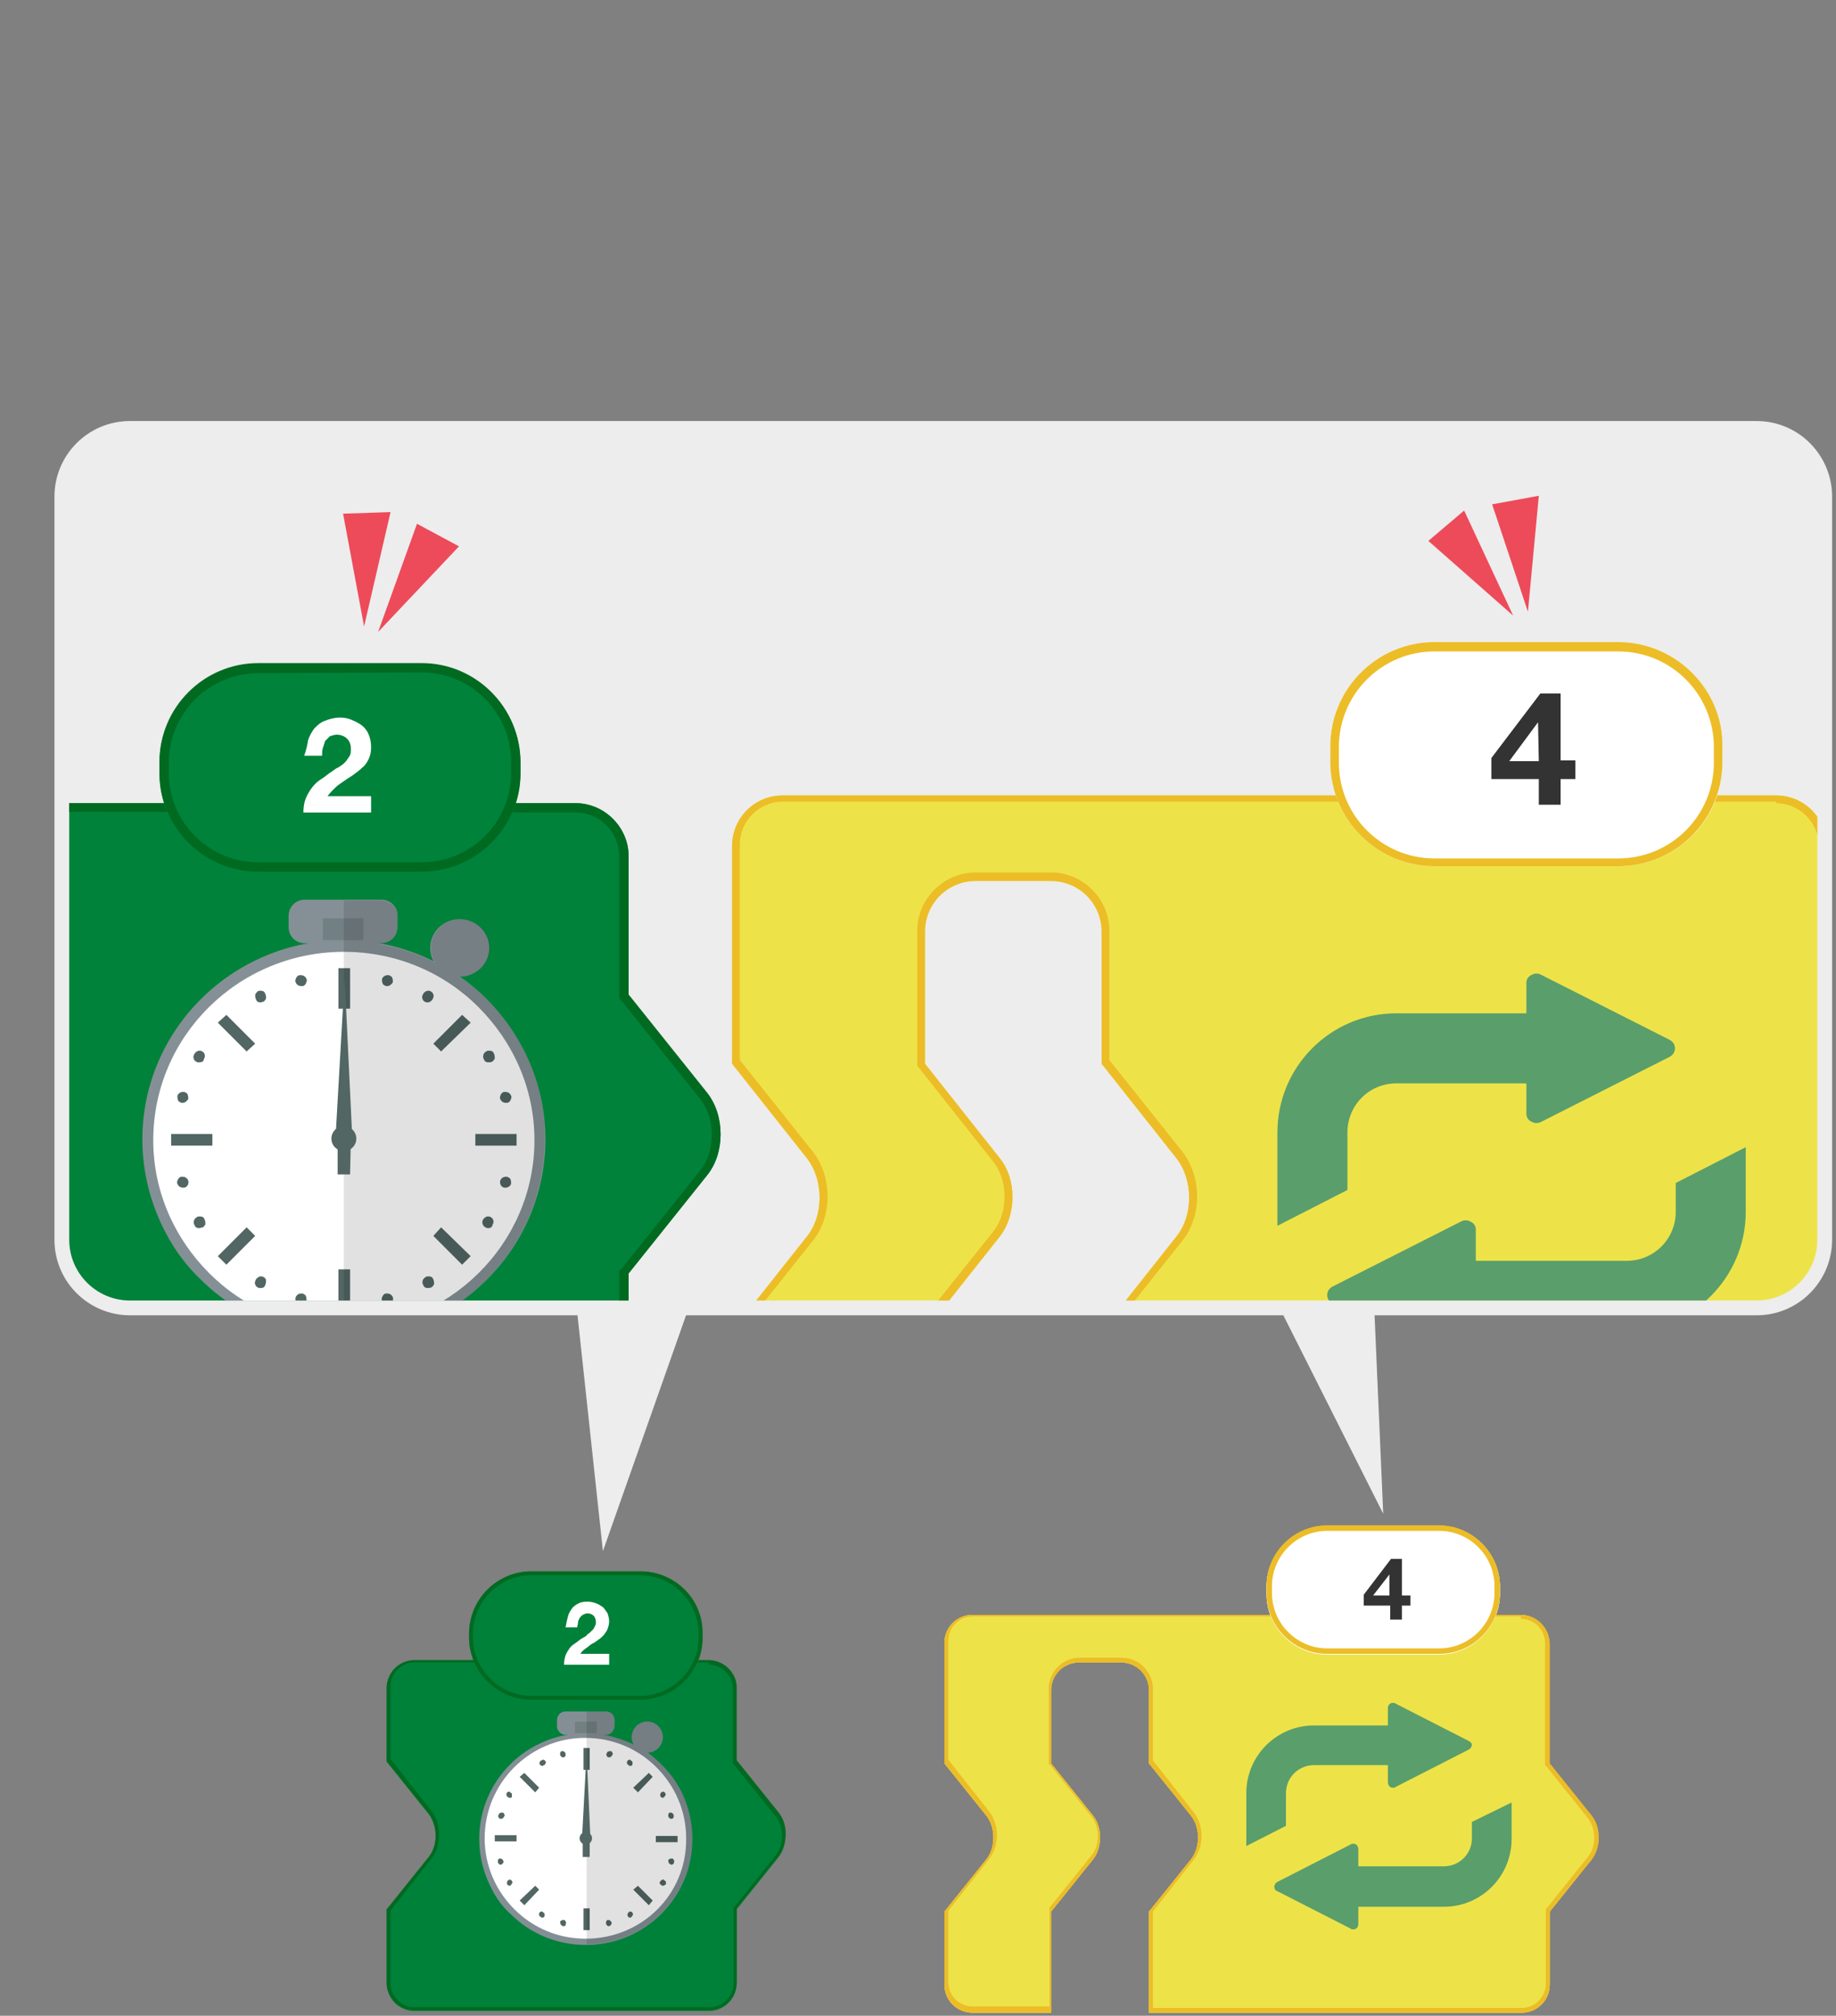<?xml version="1.0" encoding="utf-8"?>
<!-- Generator: Adobe Illustrator 23.0.1, SVG Export Plug-In . SVG Version: 6.00 Build 0)  -->
<svg version="1.1" id="レイヤー_1" xmlns="http://www.w3.org/2000/svg" xmlns:xlink="http://www.w3.org/1999/xlink" x="0px"
	 y="0px" viewBox="0 0 236 259" style="enable-background:new 0 0 236 259;" xml:space="preserve">
<rect x="0" y="0" width="236" height="259" fill="#808080" stroke="none"/>
<style type="text/css">
	.st0{fill:none;}
	.st1{fill:#EDEDED;}
	.st2{fill:#00813A;}
	.st3{fill:#006A20;}
	.st4{fill:#FFFFFF;}
	.st5{fill:#848F95;}
	.st6{fill:#526663;}
	.st7{fill:#738082;}
	.st8{opacity:0.12;enable-background:new    ;}
	.st9{fill:#EDE349;}
	.st10{fill:#ECBD27;}
	.st11{fill:#333333;}
	.st12{fill:#5A9E6B;}
	.st13{clip-path:url(#SVGID_2_);fill:none;}
	.st14{clip-path:url(#SVGID_4_);fill:none;}
	.st15{clip-path:url(#SVGID_6_);}
	.st16{fill:#ED4B59;}
	.st17{clip-path:url(#SVGID_8_);fill:none;}
	.st18{clip-path:url(#SVGID_10_);}
	.st19{clip-path:url(#SVGID_12_);fill:none;}
	.st20{clip-path:url(#SVGID_14_);}
	.st21{fill:#00823A;}
	.st22{fill:#859096;}
	.st23{fill:#738083;}
	.st24{clip-path:url(#SVGID_16_);}
	.st25{clip-path:url(#SVGID_18_);}
</style>
<rect class="st0" width="236" height="259"/>
<polygon class="st1" points="77.5,199.3 92.1,157.9 72.5,152.9 "/>
<polygon class="st1" points="177.8,194.5 156.1,151.4 175.7,146.4 "/>
<path class="st1" d="M225.8,54.1H16.7c-5.4,0-9.7,4.4-9.7,9.7v95.5c0,5.4,4.4,9.7,9.7,9.7h209.1c5.4,0,9.7-4.4,9.7-9.7V63.8
	C235.5,58.5,231.2,54.1,225.8,54.1z"/>
<g>
	<g>
		<g>
			<path class="st2" d="M100,233.1l-5.3-6.6c0,0,0,0-0.1-0.1V217c0-2-1.6-3.6-3.6-3.6H53.3c-2,0-3.6,1.6-3.6,3.6v9.4
				c0,0,0,0,0.1,0.1l5.3,6.6c1.2,1.6,1.2,4.1,0,5.6l-5.3,6.6c0,0,0,0-0.1,0.1v9.4c0,2,1.6,3.6,3.6,3.6h37.8c2,0,3.6-1.6,3.6-3.6
				v-9.5c0,0,0,0,0.1-0.1l5.3-6.6C101.2,237.2,101.2,234.7,100,233.1z"/>
			<path class="st3" d="M91.1,213.9c1.7,0,3.1,1.4,3.1,3.1v9.4v0.2l0.1,0.1c0,0,0,0,0.1,0.1l5.3,6.6c1.1,1.3,1.1,3.6,0,5l-5.3,6.6
				l0,0l0,0l-0.1,0.1v0.2v9.5c0,1.7-1.4,3.1-3.1,3.1H53.3c-1.7,0-3.1-1.4-3.1-3.1v-9.3l5.2-6.6c1.4-1.7,1.4-4.6,0-6.3l-5.2-6.6v-9.3
				c0-1.7,1.4-3.1,3.1-3.1h37.8 M91.1,213.3H53.3c-2,0-3.6,1.6-3.6,3.6v9.4c0,0,0,0,0.1,0.1l5.3,6.6c1.2,1.6,1.2,4.1,0,5.6l-5.3,6.6
				c0,0,0,0-0.1,0.1v9.4c0,2,1.6,3.6,3.6,3.6h37.8c2,0,3.6-1.6,3.6-3.6v-9.5c0,0,0,0,0.1-0.1l5.3-6.6c1.2-1.6,1.2-4.1,0-5.6
				l-5.3-6.6c0,0,0,0-0.1-0.1v-9.4C94.7,215,93.1,213.3,91.1,213.3L91.1,213.3z"/>
		</g>
		<g>
			<g>
				<g>
					<ellipse class="st4" cx="75.3" cy="236.4" rx="13.3" ry="13.2"/>
					<path class="st5" d="M85,226.7l-0.3,0.3L85,226.7c-0.9-0.9-1.8-1.6-2.9-2.2c-2-1.1-4.3-1.8-6.8-1.8c-7.6,0-13.7,6.1-13.7,13.6
						c0,2.3,0.6,4.5,1.6,6.4c0.6,1.2,1.4,2.3,2.4,3.2l0,0c2.5,2.5,5.9,4,9.7,4c7.6,0,13.7-6.1,13.7-13.6
						C89,232.5,87.5,229.1,85,226.7z M75.3,249.1c-3.6,0-6.8-1.4-9.2-3.8l0,0c-2.3-2.3-3.8-5.5-3.8-9.1c0-7.1,5.8-12.9,12.9-12.9
						c3.6,0,6.8,1.4,9.2,3.8l0,0c2.3,2.3,3.8,5.5,3.8,9.1C88.3,243.4,82.5,249.1,75.3,249.1z"/>
				</g>
				<path class="st6" d="M72.4,225.8c-0.2,0-0.3-0.1-0.4-0.3c0-0.1,0-0.2,0-0.3c0.1-0.1,0.1-0.2,0.2-0.2h0.1c0.2,0,0.3,0.1,0.4,0.3
					c0,0.1,0,0.2,0,0.3C72.6,225.7,72.6,225.8,72.4,225.8C72.5,225.8,72.5,225.8,72.4,225.8z"/>
				<path class="st6" d="M78.3,247.5c-0.2,0-0.3-0.1-0.4-0.3c0-0.1,0-0.2,0-0.3c0.1-0.1,0.1-0.2,0.2-0.2h0.1c0.2,0,0.3,0.1,0.4,0.3
					S78.5,247.4,78.3,247.5C78.4,247.5,78.3,247.5,78.3,247.5z"/>
				<path class="st6" d="M64.4,233.7L64.4,233.7c-0.2,0-0.3-0.1-0.3-0.2c-0.1-0.1-0.1-0.2,0-0.3c0-0.2,0.2-0.3,0.4-0.3h0.1
					c0.1,0,0.2,0.1,0.2,0.2c0.1,0.1,0.1,0.2,0,0.3C64.7,233.6,64.6,233.7,64.4,233.7z"/>
				<path class="st6" d="M86.3,239.6L86.3,239.6c-0.3-0.1-0.4-0.3-0.4-0.5s0.2-0.3,0.4-0.3h0.1c0.1,0,0.2,0.1,0.2,0.2
					c0.1,0.1,0.1,0.2,0,0.3C86.7,239.4,86.5,239.6,86.3,239.6z"/>
				<path class="st6" d="M64.4,239.6c-0.2,0-0.3-0.1-0.4-0.3c0-0.1,0-0.2,0-0.3c0.1-0.1,0.1-0.2,0.2-0.2h0.1c0.2,0,0.3,0.1,0.4,0.3
					S64.6,239.5,64.4,239.6C64.5,239.6,64.4,239.6,64.4,239.6z"/>
				<path class="st6" d="M86.3,233.7c-0.2,0-0.3-0.1-0.4-0.3c0-0.1,0-0.2,0-0.3c0.1-0.1,0.1-0.2,0.2-0.2h0.1c0.2,0,0.3,0.1,0.4,0.3
					c0,0.1,0,0.2,0,0.3C86.5,233.6,86.5,233.7,86.3,233.7C86.4,233.7,86.4,233.7,86.3,233.7z"/>
				<path class="st6" d="M72.4,247.5L72.4,247.5c-0.3-0.1-0.4-0.3-0.4-0.5s0.2-0.3,0.4-0.3h0.1c0.1,0,0.2,0.1,0.2,0.2
					c0.1,0.1,0.1,0.2,0,0.3C72.8,247.4,72.6,247.5,72.4,247.5z"/>
				<path class="st6" d="M78.3,225.8L78.3,225.8c-0.2,0-0.3-0.1-0.3-0.2c-0.1-0.1-0.1-0.2,0-0.3c0-0.2,0.2-0.3,0.4-0.3h0.1
					c0.1,0,0.2,0.1,0.2,0.2c0.1,0.1,0.1,0.2,0,0.3C78.6,225.7,78.5,225.8,78.3,225.8z"/>
				<path class="st6" d="M69.7,226.9c-0.1,0-0.3-0.1-0.3-0.2c-0.1-0.1-0.1-0.2,0-0.3c0-0.1,0.1-0.2,0.2-0.2s0.1-0.1,0.2-0.1
					s0.3,0.1,0.3,0.2c0.1,0.1,0.1,0.2,0,0.3c0,0.1-0.1,0.2-0.2,0.2C69.8,226.9,69.8,226.9,69.7,226.9z"/>
				<path class="st6" d="M81,246.4c-0.1,0-0.3-0.1-0.3-0.2c-0.1-0.2,0-0.4,0.1-0.5c0.1,0,0.1-0.1,0.2-0.1s0.3,0.1,0.3,0.2
					c0.1,0.1,0.1,0.2,0,0.3c0,0.1-0.1,0.2-0.2,0.2C81.2,246.4,81.1,246.4,81,246.4z"/>
				<path class="st6" d="M65.5,231c-0.1,0-0.1,0-0.2-0.1s-0.2-0.1-0.2-0.2c0-0.1,0-0.2,0-0.3c0.1-0.1,0.2-0.2,0.3-0.2
					c0.1,0,0.1,0,0.2,0.1s0.2,0.1,0.2,0.2c0,0.1,0,0.2,0,0.3C65.8,231,65.7,231,65.5,231z"/>
				<path class="st6" d="M85.2,242.3c-0.1,0-0.1,0-0.2-0.1c-0.2-0.1-0.3-0.3-0.1-0.5c0.1-0.1,0.2-0.2,0.3-0.2c0.1,0,0.1,0,0.2,0.1
					s0.2,0.1,0.2,0.2c0,0.1,0,0.2,0,0.3C85.5,242.2,85.3,242.3,85.2,242.3z"/>
				<path class="st6" d="M65.5,242.3c-0.1,0-0.3-0.1-0.3-0.2c-0.1-0.2,0-0.4,0.1-0.5c0.1,0,0.1-0.1,0.2-0.1s0.3,0.1,0.3,0.2
					c0.1,0.1,0.1,0.2,0,0.3c0,0.1-0.1,0.2-0.2,0.2C65.7,242.3,65.6,242.3,65.5,242.3z"/>
				<path class="st6" d="M85.2,231c-0.1,0-0.3-0.1-0.3-0.2c-0.1-0.2,0-0.4,0.1-0.5c0.1,0,0.1-0.1,0.2-0.1s0.3,0.1,0.3,0.2
					c0.1,0.1,0.1,0.2,0,0.3c0,0.1-0.1,0.2-0.2,0.2C85.3,231,85.3,231,85.2,231z"/>
				<path class="st6" d="M69.7,246.4c-0.1,0-0.1,0-0.2-0.1s-0.2-0.1-0.2-0.2c0-0.1,0-0.2,0-0.3c0.1-0.1,0.2-0.2,0.3-0.2
					c0.1,0,0.1,0,0.2,0.1s0.2,0.1,0.2,0.2c0,0.1,0,0.2,0,0.3S69.8,246.4,69.7,246.4z"/>
				<path class="st6" d="M81,226.9c-0.1,0-0.1,0-0.2-0.1s-0.2-0.1-0.2-0.2c0-0.1,0-0.2,0-0.3c0.1-0.1,0.2-0.2,0.3-0.2
					c0.1,0,0.1,0,0.2,0.1s0.2,0.1,0.2,0.2c0,0.1,0,0.2,0,0.3S81.2,226.9,81,226.9z"/>
				<rect x="75" y="224.6" class="st6" width="0.8" height="2.8"/>
				<rect x="75" y="245.2" class="st6" width="0.8" height="2.8"/>
				<polygon class="st6" points="66.8,228.3 67.4,227.8 69.3,229.7 68.8,230.3 				"/>
				<polygon class="st6" points="81.4,242.8 82,242.3 83.9,244.2 83.4,244.8 				"/>
				<polygon class="st6" points="66.8,244.2 68.8,242.3 69.3,242.8 67.4,244.8 				"/>
				<polygon class="st6" points="81.4,229.7 83.4,227.8 83.9,228.3 82,230.3 				"/>
				<rect x="63.6" y="235.8" class="st6" width="2.8" height="0.8"/>
				<rect x="84.3" y="235.9" class="st6" width="2.8" height="0.8"/>
				<g>
					<ellipse class="st5" cx="83.2" cy="223.2" rx="2" ry="2"/>
					<path class="st5" d="M77.9,222.9h-5.2c-0.6,0-1.1-0.5-1.1-1.1V221c0-0.6,0.5-1.1,1.1-1.1h5.2c0.6,0,1.1,0.5,1.1,1.1v0.7
						C79,222.4,78.5,222.9,77.9,222.9z"/>
				</g>
				<rect x="73.9" y="221.2" class="st7" width="2.8" height="1.5"/>
				<path class="st8" d="M85,226.7l-0.3,0.3L85,226.7c-0.6-0.6-1.2-1.1-1.9-1.5h0.1c1.1,0,2-0.9,2-2s-0.9-2-2-2s-2,0.9-2,2
					c0,0.4,0.1,0.7,0.3,1c-1.2-0.6-2.5-1.1-3.9-1.3h0.3c0.6,0,1.1-0.5,1.1-1.1V221c0-0.6-0.5-1.1-1.1-1.1h-2.5v29.9
					c7.5,0,13.6-6.1,13.6-13.6C89,232.5,87.5,229.1,85,226.7z"/>
			</g>
			<g>
				<ellipse class="st6" cx="75.3" cy="236.2" rx="0.8" ry="0.8"/>
				<polygon class="st6" points="75.4,225.2 74.8,236.4 75.9,236.4 				"/>
				<polygon class="st6" points="75.8,238.6 74.9,238.6 74.9,236.1 75.8,236.1 				"/>
			</g>
		</g>
	</g>
	<g>
		<path class="st2" d="M82.3,218.4h-14c-4.4,0-8-3.6-8-8v-0.5c0-4.4,3.6-8,8-8h14c4.4,0,8,3.6,8,8v0.5
			C90.4,214.8,86.8,218.4,82.3,218.4z"/>
		<path class="st3" d="M82.3,202.4c4.1,0,7.5,3.4,7.5,7.5v0.5c0,4.1-3.4,7.5-7.5,7.5h-14c-4.1,0-7.5-3.4-7.5-7.5v-0.5
			c0-4.1,3.4-7.5,7.5-7.5H82.3 M82.3,201.9h-14c-4.4,0-8,3.6-8,8v0.5c0,4.4,3.6,8,8,8h14c4.4,0,8-3.6,8-8v-0.5
			C90.4,205.5,86.8,201.9,82.3,201.9L82.3,201.9z"/>
	</g>
	<g>
		<path class="st4" d="M73,207.7c0.1-0.4,0.3-0.7,0.5-1s0.5-0.5,0.9-0.7s0.8-0.2,1.2-0.2c0.4,0,0.7,0.1,1,0.2
			c0.3,0.1,0.6,0.3,0.9,0.5c0.2,0.2,0.4,0.5,0.6,0.8c0.1,0.3,0.2,0.7,0.2,1c0,0.4-0.1,0.7-0.2,1s-0.3,0.5-0.5,0.8
			c-0.2,0.2-0.4,0.4-0.7,0.6c-0.3,0.2-0.5,0.4-0.8,0.5c-0.3,0.2-0.5,0.4-0.8,0.6c-0.3,0.2-0.5,0.4-0.7,0.7h3.7v1.4h-5.8
			c0-0.5,0.1-0.9,0.2-1.2s0.3-0.6,0.5-0.9c0.2-0.3,0.5-0.5,0.8-0.7s0.6-0.5,1-0.7c0.2-0.1,0.4-0.2,0.5-0.4c0.2-0.1,0.4-0.3,0.5-0.4
			c0.2-0.2,0.3-0.3,0.4-0.5s0.2-0.4,0.2-0.6c0-0.4-0.1-0.7-0.3-0.9c-0.2-0.2-0.5-0.3-0.8-0.3c-0.2,0-0.4,0.1-0.6,0.2
			c-0.2,0.1-0.3,0.3-0.4,0.4c-0.1,0.2-0.2,0.4-0.2,0.6c0,0.2-0.1,0.4-0.1,0.6h-1.5C72.8,208.5,72.9,208.1,73,207.7z"/>
	</g>
</g>
<g>
	<g>
		<path class="st9" d="M204.4,233.3l-5.3-6.6c0,0,0,0-0.1-0.1v-15.5c0-2-1.6-3.6-3.6-3.6H125c-2,0-3.6,1.6-3.6,3.6v15.5
			c0,0,0,0,0.1,0.1l5.3,6.6c1.2,1.5,1.2,4.1,0,5.6l-5.3,6.6c0,0,0,0-0.1,0.1v9.4c0,2,1.6,3.6,3.6,3.6h10.1v-13c0,0,0,0,0.1-0.1
			l5.3-6.6c1.2-1.5,1.2-4.1,0-5.6l-5.3-6.6c0,0,0,0-0.1-0.1v-9.4c0-2,1.6-3.6,3.6-3.6h5.4c2,0,3.6,1.6,3.6,3.6v9.4c0,0,0,0,0.1,0.1
			l5.3,6.6c1.2,1.5,1.2,4.1,0,5.6l-5.3,6.6c0,0,0,0-0.1,0.1v13h47.9c2,0,3.6-1.6,3.6-3.6v-9.4c0,0,0,0,0.1-0.1l5.3-6.6
			C205.7,237.3,205.7,234.8,204.4,233.3z"/>
		<path class="st10" d="M195.5,208c1.7,0,3.1,1.4,3.1,3.1v15.5v0.2l0.1,0.1c0,0,0,0,0.1,0.1l5.3,6.6c1.1,1.4,1.1,3.7,0,5l-5.3,6.6
			l0,0l0,0l-0.1,0.1v0.2v9.4c0,1.7-1.4,3.1-3.1,3.1h-47.4v-12.4l5.2-6.6c1.4-1.7,1.4-4.5,0-6.2l-5.2-6.6V217c0-2.2-1.8-4-4-4h-5.4
			c-2.2,0-4,1.8-4,4v9.4v0.2l0.1,0.1c0,0,0,0,0.1,0.1l5.3,6.6c1.1,1.4,1.1,3.7,0,5L135,245l0,0l0,0l-0.1,0.1v0.2v12.5H125
			c-1.7,0-3.1-1.4-3.1-3.1v-9.2l5.2-6.6c1.4-1.7,1.4-4.5,0-6.2l-5.2-6.6v-15.3c0-1.7,1.4-3.1,3.1-3.1h70.5 M195.5,207.5H125
			c-2,0-3.6,1.6-3.6,3.6v15.5c0,0,0,0,0.1,0.1l5.3,6.6c1.2,1.5,1.2,4.1,0,5.6l-5.3,6.6c0,0,0,0-0.1,0.1v9.4c0,2,1.6,3.6,3.6,3.6
			h10.1v-13c0,0,0,0,0.1-0.1l5.3-6.6c1.2-1.5,1.2-4.1,0-5.6l-5.3-6.6c0,0,0,0-0.1-0.1v-9.4c0-2,1.6-3.6,3.6-3.6h5.4
			c2,0,3.6,1.6,3.6,3.6v9.4c0,0,0,0,0.1,0.1l5.3,6.6c1.2,1.5,1.2,4.1,0,5.6l-5.3,6.6c0,0,0,0-0.1,0.1v13h47.9c2,0,3.6-1.6,3.6-3.6
			v-9.4c0,0,0,0,0.1-0.1l5.3-6.6c1.2-1.5,1.2-4.1,0-5.6l-5.3-6.6c0,0,0,0-0.1-0.1v-15.5C199.1,209.1,197.5,207.5,195.5,207.5
			L195.5,207.5z"/>
	</g>
	<g>
		<path class="st4" d="M185,212.6h-14.4c-4.3,0-7.8-3.5-7.8-7.8v-0.9c0-4.3,3.5-7.8,7.8-7.8H185c4.3,0,7.8,3.5,7.8,7.8v0.9
			C192.8,209,189.3,212.6,185,212.6z"/>
		<path class="st10" d="M185,196.7c3.9,0,7.1,3.2,7.1,7.1v0.9c0,3.9-3.2,7.1-7.1,7.1h-14.4c-3.9,0-7.1-3.2-7.1-7.1v-0.9
			c0-3.9,3.2-7.1,7.1-7.1H185 M185,196h-14.4c-4.3,0-7.8,3.5-7.8,7.8v0.9c0,4.3,3.5,7.8,7.8,7.8H185c4.3,0,7.8-3.5,7.8-7.8v-0.9
			C192.8,199.6,189.3,196,185,196L185,196z"/>
	</g>
	<g>
		<path class="st11" d="M175.3,206.4v-1.5l3.5-4.6h1.4v4.7h1.1v1.3h-1.1v1.8h-1.5v-1.8h-3.4V206.4z M178.6,202.3l-2.1,2.7h2.1V202.3
			L178.6,202.3z"/>
	</g>
</g>
<g>
	<g>
		<path class="st9" d="M204.4,233.3l-5.3-6.6c0,0,0,0-0.1-0.1v-15.5c0-2-1.6-3.6-3.6-3.6H125c-2,0-3.6,1.6-3.6,3.6v15.5
			c0,0,0,0,0.1,0.1l5.3,6.6c1.2,1.5,1.2,4.1,0,5.6l-5.3,6.6c0,0,0,0-0.1,0.1v9.4c0,2,1.6,3.6,3.6,3.6h10.1v-13c0,0,0,0,0.1-0.1
			l5.3-6.6c1.2-1.5,1.2-4.1,0-5.6l-5.3-6.6c0,0,0,0-0.1-0.1v-9.4c0-2,1.6-3.6,3.6-3.6h5.4c2,0,3.6,1.6,3.6,3.6v9.4c0,0,0,0,0.1,0.1
			l5.3,6.6c1.2,1.5,1.2,4.1,0,5.6l-5.3,6.6c0,0,0,0-0.1,0.1v13h47.9c2,0,3.6-1.6,3.6-3.6v-9.4c0,0,0,0,0.1-0.1l5.3-6.6
			C205.7,237.3,205.7,234.8,204.4,233.3z"/>
		<path class="st10" d="M195.5,208c1.7,0,3.1,1.4,3.1,3.1v15.5v0.2l0.1,0.1c0,0,0,0,0.1,0.1l5.3,6.6c1.1,1.4,1.1,3.7,0,5l-5.3,6.6
			l0,0l0,0l-0.1,0.1v0.2v9.4c0,1.7-1.4,3.1-3.1,3.1h-47.4v-12.4l5.2-6.6c1.4-1.7,1.4-4.5,0-6.2l-5.2-6.6V217c0-2.2-1.8-4-4-4h-5.4
			c-2.2,0-4,1.8-4,4v9.4v0.2l0.1,0.1c0,0,0,0,0.1,0.1l5.3,6.6c1.1,1.4,1.1,3.7,0,5L135,245l0,0l0,0l-0.1,0.1v0.2v12.5H125
			c-1.7,0-3.1-1.4-3.1-3.1v-9.2l5.2-6.6c1.4-1.7,1.4-4.5,0-6.2l-5.2-6.6v-15.3c0-1.7,1.4-3.1,3.1-3.1h70.5 M195.5,207.5H125
			c-2,0-3.6,1.6-3.6,3.6v15.5c0,0,0,0,0.1,0.1l5.3,6.6c1.2,1.5,1.2,4.1,0,5.6l-5.3,6.6c0,0,0,0-0.1,0.1v9.4c0,2,1.6,3.6,3.6,3.6
			h10.1v-13c0,0,0,0,0.1-0.1l5.3-6.6c1.2-1.5,1.2-4.1,0-5.6l-5.3-6.6c0,0,0,0-0.1-0.1v-9.4c0-2,1.6-3.6,3.6-3.6h5.4
			c2,0,3.6,1.6,3.6,3.6v9.4c0,0,0,0,0.1,0.1l5.3,6.6c1.2,1.5,1.2,4.1,0,5.6l-5.3,6.6c0,0,0,0-0.1,0.1v13h47.9c2,0,3.6-1.6,3.6-3.6
			v-9.4c0,0,0,0,0.1-0.1l5.3-6.6c1.2-1.5,1.2-4.1,0-5.6l-5.3-6.6c0,0,0,0-0.1-0.1v-15.5C199.1,209.1,197.5,207.5,195.5,207.5
			L195.5,207.5z"/>
	</g>
	<g>
		<path class="st4" d="M185,212.6h-14.4c-4.3,0-7.8-3.5-7.8-7.8v-0.9c0-4.3,3.5-7.8,7.8-7.8H185c4.3,0,7.8,3.5,7.8,7.8v0.9
			C192.8,209,189.3,212.6,185,212.6z"/>
		<path class="st10" d="M185,196.7c3.9,0,7.1,3.2,7.1,7.1v0.9c0,3.9-3.2,7.1-7.1,7.1h-14.4c-3.9,0-7.1-3.2-7.1-7.1v-0.9
			c0-3.9,3.2-7.1,7.1-7.1H185 M185,196h-14.4c-4.3,0-7.8,3.5-7.8,7.8v0.9c0,4.3,3.5,7.8,7.8,7.8H185c4.3,0,7.8-3.5,7.8-7.8v-0.9
			C192.8,199.6,189.3,196,185,196L185,196z"/>
	</g>
	<g>
		<path class="st11" d="M175.3,206.4v-1.5l3.5-4.6h1.4v4.7h1.1v1.3h-1.1v1.8h-1.5v-1.8h-3.4V206.4z M178.6,202.3l-2.1,2.7h2.1V202.3
			L178.6,202.3z"/>
	</g>
</g>
<g>
	<path class="st1" d="M225.8,167.1H16.7c-4.3,0-7.8-3.5-7.8-7.8V63.8c0-4.3,3.5-7.8,7.8-7.8h209.1c4.3,0,7.8,3.5,7.8,7.8v95.5
		C233.6,163.6,230.1,167.1,225.8,167.1z"/>
	<path class="st1" d="M225.8,60c2.1,0,3.9,1.7,3.9,3.9v95.5c0,2.1-1.7,3.9-3.9,3.9H16.7c-2.1,0-3.9-1.7-3.9-3.9V63.8
		c0-2.1,1.7-3.9,3.9-3.9h209.1 M225.8,56.1H16.7c-4.3,0-7.8,3.5-7.8,7.8v95.5c0,4.3,3.5,7.8,7.8,7.8h209.1c4.3,0,7.8-3.5,7.8-7.8
		V63.8C233.6,59.6,230.1,56.1,225.8,56.1L225.8,56.1z"/>
</g>
<path class="st12" d="M189.2,234.1v2.1c0,2-1.6,3.6-3.6,3.6h-11v-2.2c0-0.2-0.1-0.5-0.3-0.6c-0.1-0.1-0.2-0.1-0.4-0.1
	c-0.1,0-0.2,0-0.3,0.1l-9.4,4.8c-0.2,0.1-0.4,0.4-0.4,0.6c0,0.3,0.1,0.5,0.4,0.6l9.4,4.8c0.1,0.1,0.2,0.1,0.3,0.1s0.3,0,0.4-0.1
	c0.2-0.1,0.3-0.3,0.3-0.6V245h11c4.8,0,8.7-3.9,8.7-8.7v-4.7L189.2,234.1z"/>
<path class="st12" d="M188.8,223.7l-9.4-4.8c-0.1-0.1-0.2-0.1-0.3-0.1s-0.3,0-0.4,0.1c-0.2,0.1-0.3,0.3-0.3,0.6v2.2h-9.5
	c-4.8,0-8.7,3.9-8.7,8.7v6.8l5.1-2.6v-4.2c0-2,1.6-3.6,3.6-3.6h9.5v2.2c0,0.2,0.1,0.5,0.3,0.6c0.1,0.1,0.2,0.1,0.4,0.1
	c0.1,0,0.2,0,0.3-0.1l9.4-4.8c0.2-0.1,0.4-0.4,0.4-0.6C189.2,224,189,223.8,188.8,223.7z"/>
<g>
	<g>
		<defs>
			<path id="SVGID_1_" d="M225.8,167.1H16.7c-4.3,0-7.8-3.5-7.8-7.8V63.8c0-4.3,3.5-7.8,7.8-7.8h209.1c4.3,0,7.8,3.5,7.8,7.8v95.5
				C233.6,163.6,230.1,167.1,225.8,167.1z"/>
		</defs>
		<clipPath id="SVGID_2_">
			<use xlink:href="#SVGID_1_"  style="overflow:visible;"/>
		</clipPath>
		<path class="st13" d="M225.8,167.1H16.7c-4.3,0-7.8-3.5-7.8-7.8V63.8c0-4.3,3.5-7.8,7.8-7.8h209.1c4.3,0,7.8,3.5,7.8,7.8v95.5
			C233.6,163.6,230.1,167.1,225.8,167.1z"/>
	</g>
	<g>
		<defs>
			<path id="SVGID_3_" d="M225.8,167.1H16.7c-4.3,0-7.8-3.5-7.8-7.8V63.8c0-4.3,3.5-7.8,7.8-7.8h209.1c4.3,0,7.8,3.5,7.8,7.8v95.5
				C233.6,163.6,230.1,167.1,225.8,167.1z"/>
		</defs>
		<clipPath id="SVGID_4_">
			<use xlink:href="#SVGID_3_"  style="overflow:visible;"/>
		</clipPath>
		<path class="st14" d="M225.8,167.1H16.7c-4.3,0-7.8-3.5-7.8-7.8V63.8c0-4.3,3.5-7.8,7.8-7.8h209.1c4.3,0,7.8,3.5,7.8,7.8v95.5
			C233.6,163.6,230.1,167.1,225.8,167.1z"/>
	</g>
	<g>
		<defs>
			<path id="SVGID_5_" d="M225.8,167.1H16.7c-4.3,0-7.8-3.5-7.8-7.8V63.8c0-4.3,3.5-7.8,7.8-7.8h209.1c4.3,0,7.8,3.5,7.8,7.8v95.5
				C233.6,163.6,230.1,167.1,225.8,167.1z"/>
		</defs>
		<clipPath id="SVGID_6_">
			<use xlink:href="#SVGID_5_"  style="overflow:visible;"/>
		</clipPath>
		<g class="st15">
			<polygon class="st16" points="53.6,67.3 48.6,81.2 59,70.2 			"/>
			<polygon class="st16" points="44.1,66 46.8,80.5 50.2,65.8 			"/>
		</g>
	</g>
	<g>
		<defs>
			<path id="SVGID_7_" d="M225.8,167.1H16.7c-4.3,0-7.8-3.5-7.8-7.8V63.8c0-4.3,3.5-7.8,7.8-7.8h209.1c4.3,0,7.8,3.5,7.8,7.8v95.5
				C233.6,163.6,230.1,167.1,225.8,167.1z"/>
		</defs>
		<clipPath id="SVGID_8_">
			<use xlink:href="#SVGID_7_"  style="overflow:visible;"/>
		</clipPath>
		<path class="st17" d="M225.8,167.1H16.7c-4.3,0-7.8-3.5-7.8-7.8V63.8c0-4.3,3.5-7.8,7.8-7.8h209.1c4.3,0,7.8,3.5,7.8,7.8v95.5
			C233.6,163.6,230.1,167.1,225.8,167.1z"/>
	</g>
	<g>
		<defs>
			<path id="SVGID_9_" d="M225.8,167.1H16.7c-4.3,0-7.8-3.5-7.8-7.8V63.8c0-4.3,3.5-7.8,7.8-7.8h209.1c4.3,0,7.8,3.5,7.8,7.8v95.5
				C233.6,163.6,230.1,167.1,225.8,167.1z"/>
		</defs>
		<clipPath id="SVGID_10_">
			<use xlink:href="#SVGID_9_"  style="overflow:visible;"/>
		</clipPath>
		<g class="st18">
			<polygon class="st16" points="191.8,64.8 196.4,78.6 197.8,63.7 			"/>
			<polygon class="st16" points="183.6,69.5 194.5,79.1 188.2,65.6 			"/>
		</g>
	</g>
	<g>
		<defs>
			<path id="SVGID_11_" d="M225.8,167.1H16.7c-4.3,0-7.8-3.5-7.8-7.8V63.8c0-4.3,3.5-7.8,7.8-7.8h209.1c4.3,0,7.8,3.5,7.8,7.8v95.5
				C233.6,163.6,230.1,167.1,225.8,167.1z"/>
		</defs>
		<clipPath id="SVGID_12_">
			<use xlink:href="#SVGID_11_"  style="overflow:visible;"/>
		</clipPath>
		<path class="st19" d="M225.8,167.1H16.7c-4.3,0-7.8-3.5-7.8-7.8V63.8c0-4.3,3.5-7.8,7.8-7.8h209.1c4.3,0,7.8,3.5,7.8,7.8v95.5
			C233.6,163.6,230.1,167.1,225.8,167.1z"/>
	</g>
	<g>
		<defs>
			<path id="SVGID_13_" d="M225.8,167.1H16.7c-4.3,0-7.8-3.5-7.8-7.8V63.8c0-4.3,3.5-7.8,7.8-7.8h209.1c4.3,0,7.8,3.5,7.8,7.8v95.5
				C233.6,163.6,230.1,167.1,225.8,167.1z"/>
		</defs>
		<clipPath id="SVGID_14_">
			<use xlink:href="#SVGID_13_"  style="overflow:visible;"/>
		</clipPath>
		<g class="st20">
			<g>
				<path class="st21" d="M90.9,140.5l-10-12.5l-0.1-0.1V110c0-3.7-3.1-6.8-6.8-6.8H2.5c-3.7,0-6.8,3.1-6.8,6.8v17.8l0.1,0.1
					l10,12.5c2.3,2.9,2.3,7.7,0,10.6l-10,12.5l-0.1,0.1v17.8c0,3.7,3.1,6.8,6.8,6.8H74c3.7,0,6.8-3.1,6.8-6.8v-17.8l0.1-0.1l10-12.5
					C93.2,148.2,93.2,143.4,90.9,140.5z"/>
				<path class="st3" d="M74,104.4c3.1,0,5.6,2.5,5.6,5.7v17.8v0.4l0.3,0.3c0,0.1,0.1,0.1,0.1,0.1l10,12.5c2,2.5,2,6.7,0,9.2
					l-10,12.5l-0.1,0.1l-0.3,0.3v0.4v17.8c0,3.1-2.5,5.7-5.6,5.7H2.5c-3.1,0-5.6-2.5-5.6-5.7v-17.4l9.8-12.3c2.7-3.3,2.7-8.7,0-12.1
					l-9.8-12.3V110c0-3.1,2.5-5.7,5.6-5.7L74,104.4 M74,103.2H2.5c-3.7,0-6.8,3.1-6.8,6.8v17.8l0.1,0.1l10,12.5
					c2.3,2.9,2.3,7.7,0,10.6l-10,12.5l-0.1,0.1v17.8c0,3.7,3.1,6.8,6.8,6.8H74c3.7,0,6.8-3.1,6.8-6.8v-17.8l0.1-0.1l10-12.5
					c2.3-2.9,2.3-7.7,0-10.6l-10-12.5l-0.1-0.1V110C80.8,106.3,77.7,103.2,74,103.2L74,103.2z"/>
			</g>
			<g>
				<g>
					<g>
						<ellipse class="st4" cx="44.2" cy="146.7" rx="25.2" ry="24.9"/>
						<path class="st22" d="M62.5,128.3l-0.6,0.6L62.5,128.3c-1.6-1.6-3.5-3-5.5-4.1c-3.8-2.2-8.2-3.4-12.8-3.4
							c-14.3,0-25.9,11.5-25.9,25.6c0,4.3,1.1,8.4,3,12c1.2,2.3,2.7,4.3,4.6,6.1l0,0c4.7,4.6,11.2,7.5,18.3,7.5
							c14.3,0,25.9-11.5,25.9-25.6C70.1,139.4,67.2,133,62.5,128.3z M44.2,170.7c-6.8,0-12.9-2.7-17.3-7.1l0,0
							c-4.4-4.4-7.2-10.4-7.2-17.1c0-13.4,11-24.2,24.5-24.2c6.8,0,12.9,2.7,17.3,7.1l0,0c4.4,4.4,7.2,10.4,7.2,17.1
							C68.7,159.8,57.7,170.7,44.2,170.7z"/>
					</g>
					<path class="st6" d="M38.7,126.7c-0.3,0-0.6-0.2-0.7-0.5c-0.1-0.2,0-0.4,0.1-0.6s0.3-0.3,0.4-0.3c0.1,0,0.1,0,0.2,0
						c0.3,0,0.6,0.2,0.7,0.5c0.1,0.2,0,0.4-0.1,0.6s-0.3,0.3-0.4,0.3S38.7,126.7,38.7,126.7z"/>
					<path class="st6" d="M49.8,167.6c-0.3,0-0.6-0.2-0.7-0.5c-0.1-0.2,0-0.4,0.1-0.6c0.1-0.2,0.3-0.3,0.4-0.3c0.1,0,0.1,0,0.2,0
						c0.3,0,0.6,0.2,0.7,0.5c0.1,0.4-0.1,0.8-0.5,0.9C49.9,167.6,49.8,167.6,49.8,167.6z"/>
					<path class="st6" d="M23.5,141.7c-0.1,0-0.1,0-0.2,0c-0.2-0.1-0.4-0.2-0.4-0.3c-0.1-0.2-0.1-0.4-0.1-0.6
						c0.1-0.3,0.4-0.5,0.7-0.5c0.1,0,0.1,0,0.2,0c0.2,0.1,0.4,0.2,0.4,0.3c0.1,0.2,0.1,0.4,0.1,0.6
						C24.1,141.4,23.8,141.7,23.5,141.7z"/>
					<path class="st6" d="M65,152.6c-0.1,0-0.1,0-0.2,0c-0.4-0.1-0.6-0.5-0.5-0.9c0.1-0.3,0.4-0.5,0.7-0.5c0.1,0,0.1,0,0.2,0
						c0.2,0.1,0.4,0.2,0.4,0.3c0.1,0.2,0.1,0.4,0.1,0.6C65.6,152.4,65.3,152.6,65,152.6z"/>
					<path class="st6" d="M23.5,152.6c-0.3,0-0.6-0.2-0.7-0.5c-0.1-0.2,0-0.4,0.1-0.6c0.1-0.2,0.3-0.3,0.4-0.3s0.1,0,0.2,0
						c0.3,0,0.6,0.2,0.7,0.5c0.1,0.4-0.1,0.8-0.5,0.9C23.6,152.6,23.6,152.6,23.5,152.6z"/>
					<path class="st6" d="M65,141.7c-0.3,0-0.6-0.2-0.7-0.5c-0.1-0.2,0-0.4,0.1-0.6c0.1-0.2,0.3-0.3,0.4-0.3s0.1,0,0.2,0
						c0.3,0,0.6,0.2,0.7,0.5c0.1,0.2,0,0.4-0.1,0.6c-0.1,0.2-0.3,0.3-0.4,0.3S65,141.7,65,141.7z"/>
					<path class="st6" d="M38.7,167.6c-0.1,0-0.1,0-0.2,0c-0.4-0.1-0.6-0.5-0.5-0.9c0.1-0.3,0.4-0.5,0.7-0.5c0.1,0,0.1,0,0.2,0
						c0.2,0.1,0.4,0.2,0.4,0.3c0.1,0.2,0.1,0.4,0.1,0.6C39.3,167.4,39,167.6,38.7,167.6z"/>
					<path class="st6" d="M49.8,126.7c-0.1,0-0.1,0-0.2,0c-0.2-0.1-0.4-0.2-0.4-0.3c-0.1-0.2-0.1-0.4-0.1-0.6
						c0.1-0.3,0.4-0.5,0.7-0.5c0.1,0,0.1,0,0.2,0c0.2,0.1,0.4,0.2,0.4,0.3c0.1,0.2,0.1,0.4,0.1,0.6
						C50.4,126.4,50.1,126.7,49.8,126.7z"/>
					<path class="st6" d="M33.5,128.8c-0.3,0-0.5-0.1-0.6-0.4c-0.1-0.2-0.1-0.4-0.1-0.6c0.1-0.2,0.2-0.3,0.3-0.4s0.2-0.1,0.4-0.1
						c0.3,0,0.5,0.1,0.6,0.4c0.1,0.2,0.1,0.4,0.1,0.6c-0.1,0.2-0.2,0.3-0.3,0.4C33.8,128.7,33.6,128.8,33.5,128.8z"/>
					<path class="st6" d="M55,165.5c-0.3,0-0.5-0.1-0.6-0.4c-0.2-0.3-0.1-0.8,0.3-1c0.1-0.1,0.2-0.1,0.4-0.1c0.3,0,0.5,0.1,0.6,0.4
						c0.1,0.2,0.1,0.4,0.1,0.6c-0.1,0.2-0.2,0.3-0.3,0.4C55.2,165.5,55.1,165.5,55,165.5z"/>
					<path class="st6" d="M25.6,136.5c-0.1,0-0.3,0-0.4-0.1c-0.2-0.1-0.3-0.3-0.3-0.4c-0.1-0.2,0-0.4,0.1-0.6
						c0.1-0.2,0.4-0.4,0.6-0.4c0.1,0,0.3,0,0.4,0.1c0.2,0.1,0.3,0.3,0.3,0.4c0.1,0.2,0,0.4-0.1,0.6
						C26.2,136.4,25.9,136.5,25.6,136.5z"/>
					<path class="st6" d="M62.8,157.8c-0.1,0-0.3,0-0.4-0.1c-0.4-0.2-0.5-0.7-0.3-1c0.1-0.2,0.4-0.4,0.6-0.4c0.1,0,0.3,0,0.4,0.1
						c0.2,0.1,0.3,0.3,0.3,0.4c0.1,0.2,0,0.4-0.1,0.6C63.3,157.6,63.1,157.8,62.8,157.8z"/>
					<path class="st6" d="M25.6,157.8c-0.3,0-0.5-0.1-0.6-0.4c-0.2-0.3-0.1-0.8,0.3-1c0.1-0.1,0.2-0.1,0.4-0.1
						c0.3,0,0.5,0.1,0.6,0.4c0.1,0.2,0.1,0.4,0.1,0.6c-0.1,0.2-0.2,0.3-0.3,0.4C25.9,157.7,25.8,157.8,25.6,157.8z"/>
					<path class="st6" d="M62.8,136.5c-0.3,0-0.5-0.1-0.6-0.4c-0.2-0.3-0.1-0.8,0.3-1c0.1-0.1,0.2-0.1,0.4-0.1
						c0.3,0,0.5,0.1,0.6,0.4c0.1,0.2,0.1,0.4,0.1,0.6c-0.1,0.2-0.2,0.3-0.3,0.4C63.1,136.5,62.9,136.5,62.8,136.5z"/>
					<path class="st6" d="M33.5,165.5c-0.1,0-0.3,0-0.4-0.1c-0.2-0.1-0.3-0.3-0.3-0.4c-0.1-0.2,0-0.4,0.1-0.6
						c0.1-0.2,0.4-0.4,0.6-0.4c0.1,0,0.3,0,0.4,0.1c0.2,0.1,0.3,0.3,0.3,0.4s0,0.4-0.1,0.6C34,165.4,33.8,165.5,33.5,165.5z"/>
					<path class="st6" d="M55,128.8c-0.1,0-0.3,0-0.4-0.1c-0.2-0.1-0.3-0.3-0.3-0.4c-0.1-0.2,0-0.4,0.1-0.6s0.4-0.4,0.6-0.4
						c0.1,0,0.3,0,0.4,0.1c0.2,0.1,0.3,0.3,0.3,0.4c0.1,0.2,0,0.4-0.1,0.6C55.5,128.6,55.2,128.8,55,128.8z"/>
					<rect x="43.5" y="124.4" class="st6" width="1.5" height="5.2"/>
					<rect x="43.5" y="163.1" class="st6" width="1.5" height="5.2"/>
					<polygon class="st6" points="28,131.4 29.1,130.4 32.8,134.1 31.7,135.1 					"/>
					<polygon class="st6" points="55.7,158.8 56.7,157.7 60.5,161.4 59.4,162.5 					"/>
					<polygon class="st6" points="28,161.4 31.7,157.7 32.8,158.8 29.1,162.5 					"/>
					<polygon class="st6" points="55.7,134.1 59.4,130.4 60.5,131.4 56.7,135.1 					"/>
					<rect x="22" y="145.7" class="st6" width="5.3" height="1.5"/>
					<rect x="61.1" y="145.7" class="st6" width="5.3" height="1.5"/>
					<g>
						<ellipse class="st22" cx="59.1" cy="121.8" rx="3.8" ry="3.7"/>
						<path class="st22" d="M49,121.2h-9.8c-1.2,0-2.1-0.9-2.1-2.1v-1.4c0-1.2,0.9-2.1,2.1-2.1H49c1.2,0,2.1,0.9,2.1,2.1v1.4
							C51.1,120.3,50.2,121.2,49,121.2z"/>
					</g>
					<rect x="41.5" y="118" class="st23" width="5.2" height="2.8"/>
					<path class="st8" d="M62.5,128.3l-0.6,0.6L62.5,128.3c-1.1-1.1-2.3-2-3.5-2.8c0.1,0,0.1,0,0.2,0c2.1,0,3.8-1.7,3.8-3.7
						c0-2.1-1.7-3.7-3.8-3.7s-3.8,1.7-3.8,3.7c0,0.7,0.2,1.3,0.5,1.9c-2.3-1.2-4.8-2-7.4-2.4H49c1.2,0,2.1-0.9,2.1-2.1v-1.4
						c0-1.2-1-2.1-2.1-2.1h-4.8V172c14.3,0,25.8-11.5,25.8-25.6C70.1,139.4,67.2,133,62.5,128.3z"/>
				</g>
				<g>
					<ellipse class="st6" cx="44.2" cy="146.3" rx="1.6" ry="1.6"/>
					<polygon class="st6" points="44.3,125.6 43.1,146.7 45.3,146.6 					"/>
					<polygon class="st6" points="45,150.9 43.4,150.9 43.4,146.1 45.1,146.1 					"/>
				</g>
			</g>
			<g>
				<g>
					<path class="st21" d="M54.2,112.1h-21c-7,0-12.7-5.7-12.7-12.7V98c0-7,5.7-12.7,12.7-12.7h21c7,0,12.7,5.7,12.7,12.7v1.4
						C66.9,106.4,61.2,112.1,54.2,112.1z"/>
					<path class="st3" d="M54.2,86.4c6.4,0,11.5,5.2,11.5,11.5v1.4c0,6.4-5.2,11.5-11.5,11.5h-21c-6.4,0-11.5-5.2-11.5-11.5V98
						c0-6.4,5.2-11.5,11.5-11.5L54.2,86.4 M54.2,85.2h-21c-7,0-12.7,5.7-12.7,12.7v1.4c0,7,5.7,12.7,12.7,12.7h21
						c7,0,12.7-5.7,12.7-12.7V98C66.9,90.9,61.2,85.2,54.2,85.2L54.2,85.2z"/>
				</g>
				<g>
					<path class="st4" d="M39.6,95.1c0.2-0.6,0.5-1.1,0.8-1.5c0.4-0.4,0.8-0.8,1.4-1c0.5-0.2,1.2-0.4,1.9-0.4c0.5,0,1.1,0.1,1.5,0.3
						c0.5,0.2,0.9,0.4,1.3,0.7c0.4,0.3,0.7,0.7,0.9,1.2s0.3,1,0.3,1.6s-0.1,1.1-0.3,1.5s-0.4,0.8-0.8,1.1c-0.3,0.3-0.7,0.6-1.1,0.9
						c-0.4,0.3-0.8,0.5-1.2,0.8s-0.8,0.5-1.2,0.9s-0.7,0.7-1,1.1h5.6v2.1H39c0-0.7,0.1-1.3,0.3-1.8s0.5-1,0.8-1.4s0.7-0.8,1.2-1.1
						c0.5-0.3,0.9-0.7,1.4-1c0.3-0.2,0.5-0.4,0.8-0.5c0.3-0.2,0.6-0.4,0.8-0.6s0.4-0.5,0.6-0.8c0.2-0.3,0.2-0.6,0.2-1
						c0-0.6-0.2-1-0.5-1.3s-0.8-0.5-1.3-0.5c-0.3,0-0.6,0.1-0.9,0.2c-0.2,0.2-0.4,0.4-0.6,0.6c-0.1,0.3-0.2,0.6-0.3,0.9
						s-0.1,0.6-0.1,1h-2.3C39.4,96.3,39.5,95.7,39.6,95.1z"/>
				</g>
			</g>
		</g>
	</g>
	<g>
		<defs>
			<path id="SVGID_15_" d="M225.8,167.1H16.7c-4.3,0-7.8-3.5-7.8-7.8V63.8c0-4.3,3.5-7.8,7.8-7.8h209.1c4.3,0,7.8,3.5,7.8,7.8v95.5
				C233.6,163.6,230.1,167.1,225.8,167.1z"/>
		</defs>
		<clipPath id="SVGID_16_">
			<use xlink:href="#SVGID_15_"  style="overflow:visible;"/>
		</clipPath>
		<g class="st24">
			<g>
				<path class="st9" d="M244.4,148.8l-9.5-12l-0.1-0.1v-28c0-3.6-2.9-6.5-6.5-6.5H100.6c-3.6,0-6.5,2.9-6.5,6.5v28l0.1,0.1l9.5,12
					c2.2,2.8,2.2,7.4,0,10.1l-9.5,12l-0.1,0.1v17c0,3.6,2.9,6.5,6.5,6.5h18.3V171l0.1-0.1l9.5-12c2.2-2.8,2.2-7.4,0-10.1l-9.5-12
					l-0.1-0.1v-17c0-3.6,2.9-6.5,6.5-6.5h9.7c3.6,0,6.5,2.9,6.5,6.5v17l0.1,0.1l9.5,12c2.2,2.8,2.2,7.4,0,10.1l-9.5,12l-0.1,0.1
					v23.5h86.6c3.6,0,6.5-2.9,6.5-6.5v-17l0.1-0.1l9.5-12C246.7,156.1,246.7,151.6,244.4,148.8z"/>
				<path class="st10" d="M228.3,103.2c3,0,5.5,2.5,5.5,5.5v28v0.3l0.2,0.3l0.1,0.1l9.5,12c1.9,2.4,1.9,6.5,0,8.9l-9.5,11.9
					l-0.1,0.1l-0.2,0.3v0.3v17c0,3-2.5,5.5-5.5,5.5h-85.7v-22.2l9.4-11.8c2.5-3.1,2.5-8.2,0-11.4l-9.4-11.8v-16.6
					c0-4.1-3.4-7.5-7.5-7.5h-9.7c-4.1,0-7.5,3.4-7.5,7.5v17v0.3l0.2,0.3l0.1,0.1l9.5,12c1.9,2.4,1.9,6.5,0,8.9l-9.5,11.9l-0.1,0.1
					l-0.2,0.3v0.3v22.5h-17.3c-3,0-5.5-2.5-5.5-5.5v-16.6l9.4-11.8c2.5-3.1,2.5-8.2,0-11.4l-9.4-11.8v-27.7c0-3,2.5-5.5,5.5-5.5
					h127.7 M228.3,102.2H100.6c-3.6,0-6.5,2.9-6.5,6.5v28l0.1,0.1l9.5,12c2.2,2.8,2.2,7.4,0,10.1l-9.5,12l-0.1,0.1v17
					c0,3.6,2.9,6.5,6.5,6.5h18.3V171l0.1-0.1l9.5-12c2.2-2.8,2.2-7.4,0-10.1l-9.5-12l-0.1-0.1v-17c0-3.6,2.9-6.5,6.5-6.5h9.7
					c3.6,0,6.5,2.9,6.5,6.5v17l0.1,0.1l9.5,12c2.2,2.8,2.2,7.4,0,10.1l-9.5,12l-0.1,0.1v23.5h86.6c3.6,0,6.5-2.9,6.5-6.5v-17
					l0.1-0.1l9.5-12c2.2-2.8,2.2-7.4,0-10.1l-9.5-12l-0.1-0.1v-28C234.8,105.1,231.9,102.2,228.3,102.2L228.3,102.2z"/>
			</g>
			<g>
				<path class="st4" d="M208,111.3h-23.6c-7.4,0-13.4-6-13.4-13.4v-2c0-7.4,6-13.4,13.4-13.4H208c7.4,0,13.4,6,13.4,13.4v2
					C221.5,105.3,215.4,111.3,208,111.3z"/>
				<path class="st10" d="M208,83.7c6.8,0,12.3,5.5,12.3,12.3v2c0,6.8-5.5,12.3-12.3,12.3h-23.6c-6.8,0-12.3-5.5-12.3-12.3v-2
					c0-6.8,5.5-12.3,12.3-12.3H208 M208,82.5h-23.6c-7.4,0-13.4,6-13.4,13.4v2c0,7.4,6,13.4,13.4,13.4H208c7.4,0,13.4-6,13.4-13.4
					v-2C221.5,88.6,215.4,82.5,208,82.5L208,82.5z"/>
			</g>
			<g>
				<path class="st11" d="M191.7,100.1v-2.7l6.3-8.3h2.6v8.6h1.9v2.4h-1.9v3.3h-2.8v-3.3H191.7z M197.7,92.8l-3.7,5h3.8L197.7,92.8
					L197.7,92.8z"/>
			</g>
		</g>
	</g>
	<g>
		<defs>
			<path id="SVGID_17_" d="M225.8,167.1H16.7c-4.3,0-7.8-3.5-7.8-7.8V63.8c0-4.3,3.5-7.8,7.8-7.8h209.1c4.3,0,7.8,3.5,7.8,7.8v95.5
				C233.6,163.6,230.1,167.1,225.8,167.1z"/>
		</defs>
		<clipPath id="SVGID_18_">
			<use xlink:href="#SVGID_17_"  style="overflow:visible;"/>
		</clipPath>
		<g class="st25">
			<path class="st12" d="M215.4,152v3.7c0,3.5-2.8,6.3-6.3,6.3h-19.4v-4c0-0.4-0.2-0.8-0.6-1c-0.2-0.1-0.4-0.2-0.6-0.2
				c-0.2,0-0.4,0-0.6,0.1l-16.6,8.4c-0.4,0.2-0.7,0.6-0.7,1.1s0.3,0.9,0.7,1.1l16.6,8.4c0.2,0.1,0.4,0.1,0.6,0.1
				c0.2,0,0.4-0.1,0.6-0.2c0.4-0.2,0.6-0.6,0.6-1V171h19.4c8.5,0,15.3-6.9,15.3-15.3v-8.3L215.4,152z"/>
			<path class="st12" d="M214.6,133.6l-16.6-8.4c-0.2-0.1-0.4-0.1-0.6-0.1c-0.2,0-0.4,0.1-0.6,0.2c-0.4,0.2-0.6,0.6-0.6,1v3.9h-16.7
				c-8.5,0-15.3,6.9-15.3,15.3v12l9-4.6v-7.4c0-3.5,2.8-6.3,6.3-6.3h16.7v3.9c0,0.4,0.2,0.8,0.6,1c0.2,0.1,0.4,0.2,0.6,0.2
				c0.2,0,0.4,0,0.6-0.1l16.6-8.4c0.4-0.2,0.7-0.6,0.7-1.1C215.3,134.2,215,133.8,214.6,133.6z"/>
		</g>
	</g>
</g>
</svg>
